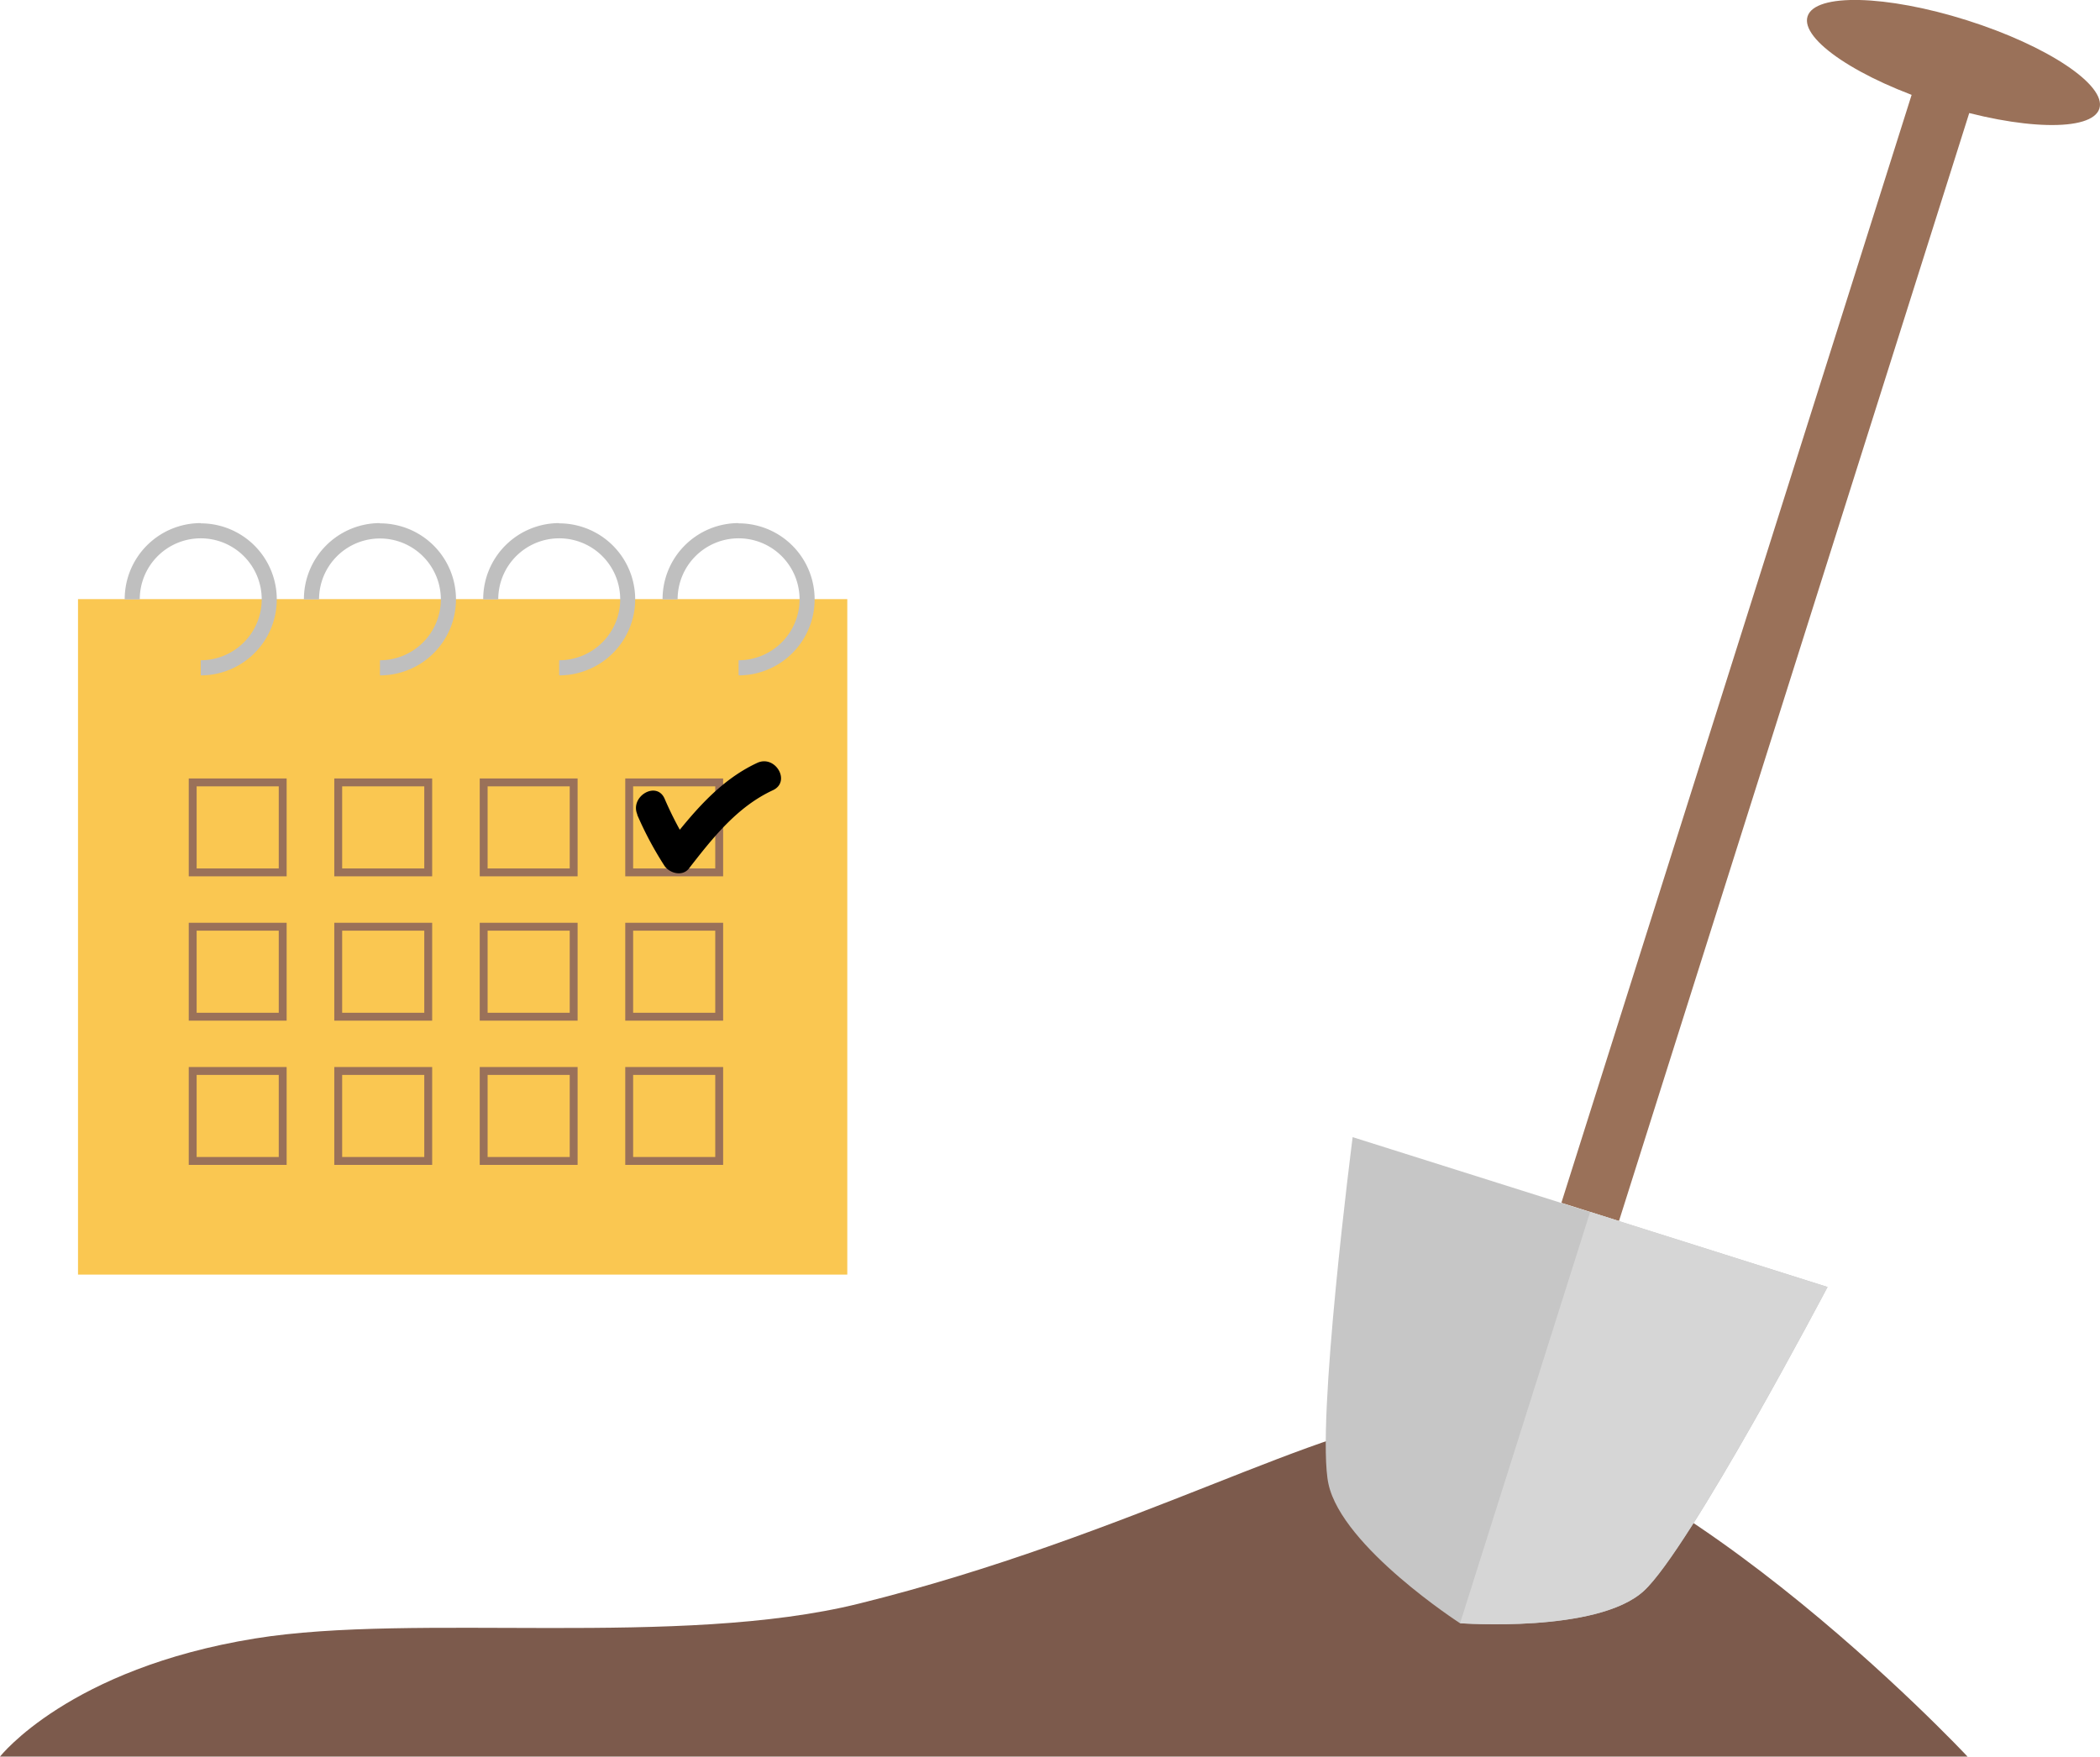 <svg xmlns="http://www.w3.org/2000/svg" viewBox="0 0 266.24 222.74"><defs><style>.cls-1{fill:#7c5a4c;}.cls-2{fill:#9a7159;}.cls-3{fill:#c6c6c6;}.cls-4{fill:#d6d6d6;}.cls-5{fill:#fac751;}.cls-6{fill:#bfbfbf;}.cls-7{fill:none;stroke:#9a7159;stroke-miterlimit:10;}</style></defs><title>calendar-and-shovel</title><g id="calendar"><g id="shovel"><path class="cls-1" d="M181.07,179.82c-12.27,0-37.77,15-72.13,23.51-22.75,5.66-56.3,1.14-76.6,4.43C8.72,211.58,0,222.74,0,222.74H249.45S209.3,179.82,181.07,179.82Z"/><rect class="cls-2" x="220.55" y="6.04" width="7.66" height="151.15" transform="translate(35.03 -63.83) rotate(17.54)"/><ellipse class="cls-2" cx="247.67" cy="7.93" rx="5.62" ry="19.4" transform="translate(165.46 241.69) rotate(-72.46)"/><path class="cls-3" d="M231.7,163.19l-60.21-19s-4.71,36.57-3.06,44c1.75,8,16.68,17.64,16.68,17.64s17.41,1.3,23.29-4.09S231.7,163.19,231.7,163.19Z"/><path class="cls-4" d="M208.4,201.73c5.77-5.27,23.3-38.54,23.3-38.54l-30.1-9.52-16.49,52.15S202.52,207.12,208.4,201.73Z"/></g><g id="calendar-2" data-name="calendar"><rect class="cls-5" x="9.89" y="75.97" width="97.53" height="85.65"/><path class="cls-6" d="M25.45,66.33A9.64,9.64,0,0,0,15.81,76h1.91a7.73,7.73,0,1,1,7.73,7.72v1.92a9.64,9.64,0,1,0,0-19.28Z"/><path class="cls-6" d="M48.17,66.33A9.65,9.65,0,0,0,38.53,76h1.92a7.72,7.72,0,1,1,7.72,7.72v1.92a9.64,9.64,0,1,0,0-19.28Z"/><path class="cls-6" d="M70.89,66.33A9.64,9.64,0,0,0,61.26,76h1.91a7.73,7.73,0,1,1,7.72,7.72v1.92a9.64,9.64,0,1,0,0-19.28Z"/><path class="cls-6" d="M93.62,66.33A9.64,9.64,0,0,0,84,76h1.91a7.73,7.73,0,1,1,7.73,7.72v1.92a9.64,9.64,0,0,0,0-19.28Z"/><rect class="cls-7" x="24.43" y="99.21" width="11.41" height="11.41"/><rect class="cls-7" x="42.88" y="99.21" width="11.41" height="11.41"/><rect class="cls-7" x="61.32" y="99.21" width="11.41" height="11.41"/><rect class="cls-7" x="79.77" y="99.21" width="11.41" height="11.41"/><rect class="cls-7" x="61.32" y="117.51" width="11.41" height="11.41"/><rect class="cls-7" x="79.77" y="117.51" width="11.41" height="11.41"/><rect class="cls-7" x="42.88" y="117.51" width="11.41" height="11.41"/><rect class="cls-7" x="24.43" y="117.51" width="11.41" height="11.41"/><rect class="cls-7" x="61.32" y="135.8" width="11.41" height="11.41"/><rect class="cls-7" x="79.77" y="135.8" width="11.41" height="11.41"/><rect class="cls-7" x="42.88" y="135.8" width="11.41" height="11.41"/><rect class="cls-7" x="24.43" y="135.8" width="11.41" height="11.41"/><path d="M80.79,103.32a44.09,44.09,0,0,0,3.41,6.4c.62,1,2.3,1.48,3.14.41,3-3.86,6.1-7.82,10.65-9.93,2.33-1.09.3-4.54-2-3.46-4.85,2.26-8.23,6.43-11.46,10.56l3.14.41a44.67,44.67,0,0,1-3.4-6.41c-1-2.36-4.47-.32-3.46,2Z"/></g></g></svg>